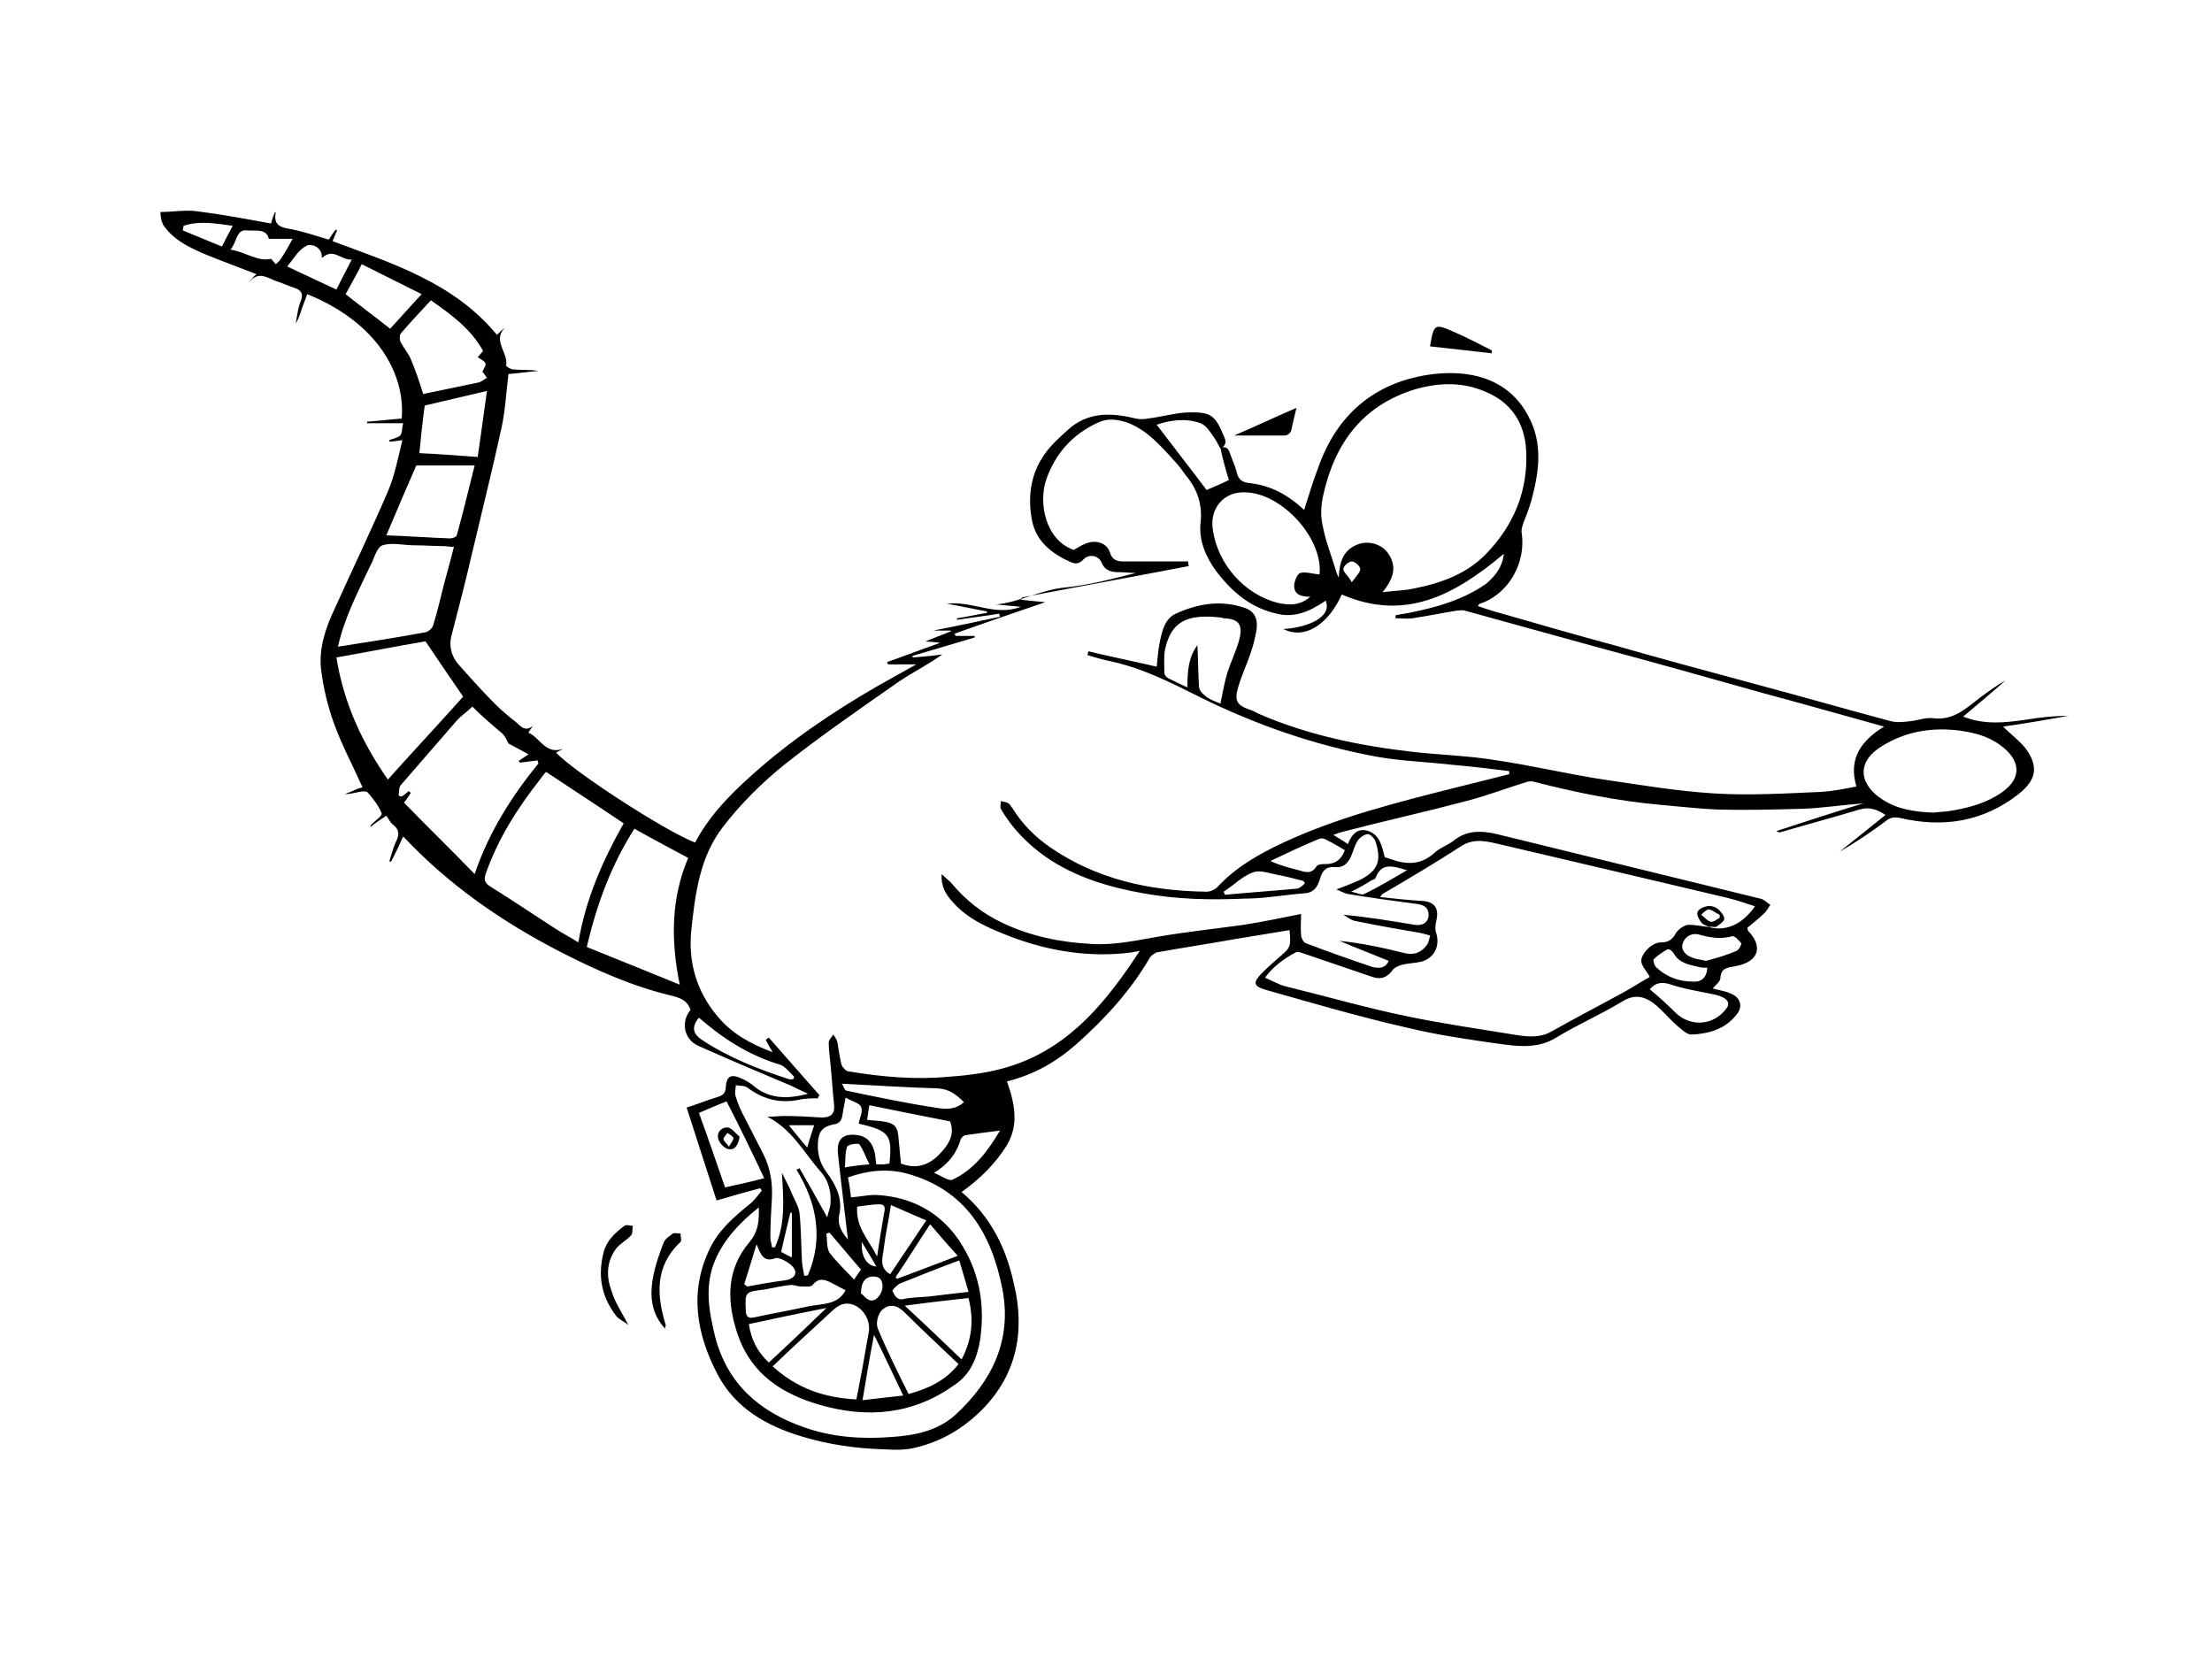 <?xml version="1.0" encoding="utf-8"?>
<!-- Generator: Adobe Illustrator 17.1.0, SVG Export Plug-In . SVG Version: 6.00 Build 0)  -->
<!DOCTYPE svg PUBLIC "-//W3C//DTD SVG 1.1//EN" "http://www.w3.org/Graphics/SVG/1.1/DTD/svg11.dtd">
<svg version="1.1" id="Layer_1" xmlns="http://www.w3.org/2000/svg" xmlns:xlink="http://www.w3.org/1999/xlink" x="0px" y="0px"
	 viewBox="0 0 288 216" enable-background="new 0 0 288 216" xml:space="preserve">
<g>
	<path d="M20.9,27.6c1.6,0,3.2-0.3,4.7-0.1c3.2,0.4,6.4,1,9.7,1.6c0.1-0.5,0.3-1,0.5-1.5c0,0,0.1,0.1,0.1,0.1
		c-0.3,1.5,0.5,1.9,1.8,2.1c1.7,0.3,3.4,0.9,5.1,1.4c0.3-0.5,0.6-0.9,0.9-1.3c0.1,0,0.1,0.1,0.2,0.1c-0.2,0.4-0.4,0.9-0.6,1.4
		c7.8,2.9,15.8,5.4,21.4,12.2c0.3-0.3,0.6-0.6,1-0.9c-1.6,1.7,0.5,3.2,0.2,4.9c0,0.1,0.6,0.5,0.9,0.5c1.1,0.1,2.2,0,3.3,0.2
		c-1.3,0.1-2.6,0.3-3.9,0.4c-0.3,2.4-0.4,4.7-0.9,7c-1.2,5.5-2.6,11.1-3.9,16.6c-0.8,3.5-1.7,6.9-2.6,10.4c-0.4,1.4,0,2.7,0.8,3.7
		c1.6,1.8,3.2,3.6,4.9,5.3c0.9,0.9,1.9,1.7,2.9,2.5c0.6,0.6,1.1,1,2,0.3c-0.2,0.3-0.4,0.5-0.6,0.9c1.5,0.6,2.2,2.9,4.5,2.1
		c-0.3,0.2-0.6,0.3-0.9,0.5c2.6,2.7,14.4,10.3,18.1,11.7c1.8-3.4,4.4-6.1,7.3-8.7c5-4.5,10.6-8.3,16.5-11.7c1.6-0.9,3.2-1.8,5-2.8
		c-1.4,0-2.6,0-3.7,0c0-0.1-0.1-0.2-0.1-0.3c2.3-0.8,4.6-1.7,6.9-2.5c-0.5-0.1-1.1-0.1-1.9-0.2c1.3-0.5,2.3-0.9,3.3-1.3
		c0,0,0-0.1,0-0.1c-0.7,0-1.3,0-2.3,0c3.1-0.6,5.9-1.2,8.7-1.8c0-0.1-0.1-0.3-0.1-0.4c-1.8,0.3-3.6,0.5-5.5,0.8c0-0.1,0-0.2,0-0.2
		c1.3-0.2,2.6-0.5,3.9-0.7c0-0.1,0-0.2,0-0.2c-1.7-0.3-3.5-0.7-5.2-1c3.3-0.4,6.3,1.7,9.6,0.4c-1.1-0.1-2.1-0.2-3.2-0.3
		c3.1-0.3,5.8-1.9,8.9-2.2c3.1-0.3,6.1-1.1,9.3-1.9c-0.7,0-1.4-0.1-2.1-0.1c-1,0-1.9-0.1-2.4-1.3c-0.4-0.9-1.6-1.1-2.3-0.4
		c-0.9,1-1.6,0.4-2.5,0c-2.3-1.2-3.9-2.8-4.3-5.4c-0.5-3.1,0-5.9,1.8-8.4c0.8-1.1,1.9-2.1,2.9-3c2.6-2.4,5.7-2.3,8.9-1.5
		c0.5,0.1,1,0.1,1.5,0c1.7-0.2,3.4-0.7,5.1-0.8c3.2-0.1,3.7,0.3,4.9,3.2c0.3,0.7,0.2,1.1-0.5,1.5c-0.3-0.5-0.5-1-0.8-1.4
		c-0.5-0.7-1-1.6-1.8-1.9c-1.9-0.7-4-0.4-5.7,0.2c2.2,2.9,4.4,5.7,6.5,8.5c0.9-0.4,1.9-0.8,2.9-1.3c-0.4-1.3-0.8-2.7-1.1-4.2
		c0.6-0.2,1,0,1.2,0.6c0.3,0.9,0.7,1.7,0.9,2.5c0.2,1,0.7,1.4,1.7,1.5c2.8,0.3,5.1,1.6,7.1,3.5c0.6-1.9,1.2-3.9,1.9-5.7
		c2.4-6.7,7.2-10.8,14.2-11.9c5.3-0.8,10.5,0.4,13.1,5.4c1.9,3.5,1.4,7.2,0.4,10.9c-0.3,1.1-0.7,2.1-1.1,3.1c-0.1,0.3-0.2,0.7-0.2,1
		c0.7,4.4-2,8.3-5.4,9.4c-0.1,0-0.1,0.1-0.3,0.3c0.9,0.3,1.7,0.6,2.5,0.8c5.2,1.5,10.4,3,15.6,4.4c5.9,1.7,11.9,3.3,17.8,4.9
		c6,1.6,11.9,3.3,17.9,4.9c0.8,0.2,1.7,0.1,2.5,0c1-0.1,2-0.5,2.9-0.4c2.8,0.4,4.5-1.4,6.5-2.9c1-0.7,1.9-1.4,3-2
		c-1.8,1.6-3.6,3.1-5.5,4.7c2.8,1.1,5.4,0.8,8.2,0.4c1.8-0.3,3.6-0.5,5.5-0.5c-2.8,0.5-5.6,1-8.5,1.4c1,1,2.1,1.8,2.9,2.8
		c1.8,2.4,1.4,4.2-0.9,6c-4.6,3.6-9.8,4.4-15.4,3.1c-0.9-0.2-1.4,0-2,0.5c-1.9,1.4-3.8,2.7-5.9,3.9c2-1.6,3.9-3.1,6-4.8
		c-1.1-0.7-2.1-1.1-3.4-0.7c-3.3,1-6.7,1.9-10.1,2.9c-0.2,0.1-0.5,0.1-0.7-0.1c3.7-1.2,7.3-2.4,11.3-3.6c-2.8,0.2-5.3,0.6-7.8,0.7
		c-3.7,0.1-7.5,0.2-11.2,0.1c-2.4-0.1-4.9-0.4-7.3-0.6c-5.6-0.5-11.1-1.6-16.5-3c-0.3-0.1-0.7-0.1-1,0c-2.6,0.8-5.2,1.8-7.9,2.5
		c-5.3,1.4-10.7,2.6-16.1,4c-0.3,0.1-0.7,0.2-1.2,0.4c0.7,0.4,1.3,0.8,1.9,1.2c0.4-1.1,1.1-2,2.3-1.8c1.9,0.4,2.1,2.1,2.5,3.5
		c0.3,0.1,0.6,0.2,0.9,0.3c2,0.7,3.8,0.7,5.5-0.8c0.7-0.7,1.7-1,2.5-1.6c1.7-1.4,3.6-1.4,5.7-0.9c11.4,2.8,22.9,5.6,34.3,8.4
		c0.5,0.1,0.8,0.5,1.3,0.8c-0.3,0.4-0.5,0.9-0.9,1.2c-0.6,0.6-1.4,1.2-2.1,1.8c0,0.1,0.1,0.3,0.1,0.4c1.8,1.8,1.7,4-1.7,4.6
		c-1,0.2-1.8,0.2-1.9,1.5c0,0.5-0.6,0.9-1,1.4c0.7,0.2,1.5,0.3,2.2,0.6c1.4,0.5,1.8,1.7,0.9,2.8c-1.5,1.9-3.6,2.5-5.9,2.6
		c-0.6,0-1.4-0.8-2-1.3c-1-0.9-1.8-1.9-2.8-2.7c-1.3-1-2.6-1.3-4.2-0.3c-2.8,1.7-5.8,3-8.6,4.7c-2.1,1.3-4.4,1.2-6.7,0.9
		c-4.3-0.6-8.6-1.2-12.7-2.2c-6.2-1.4-12.3-3.2-18.3-4.9c-1.8-0.5-1.8-1-0.5-2.3c0.7-0.7,1.5-1.4,2.3-2.1c1.3-1.1,1.4-1.3,1.2-3.4
		c-2.4,0.4-4.9,0.8-7.3,1.2c-3.3,0.6-6.7,1.1-10,1.7c-0.3,0.1-0.7,0.4-0.9,0.7c-2.5,4.3-5.8,7.9-9.5,11.2c-2.6,2.3-5.5,4-9.1,4.9
		c1,2.8,1.6,5.6,0,8.3c-1.5,2.4-3.5,4.4-5.9,6.1c3.8,3.2,5.8,7.3,6.8,11.9c1.5,6.2,0.4,11.9-4.2,16.5c-2.3,2.3-5.1,4-8.3,4.8
		c-1.4,0.4-2.8,0.4-4.3,0.3c-3.7-0.1-7.3-0.6-10.9-1.7c-4.6-1.4-8.6-3.7-10.9-8.1c-2.7-5.2-3.7-10.7-1-16.3c1.2-2.5,3.2-4.2,5.3-5.9
		c0.6-0.5,1-1.1,1.5-1.7c-0.1-0.1-0.2-0.2-0.2-0.3c-1.9,0.5-3.7,1-5.7,1.6c-1.3-4.1-2.6-8-3.9-12.1c1.3-0.4,2.5-0.9,3.8-1.3
		c0.7-0.2,1.3-0.4,1.3-1.4c0.1-1.4,0.7-1.7,2-1.1c0.5,0.2,1,0.5,1.4,0.8c2,1.8,4.4,2,7.3,1.2c-0.9-0.4-1.5-0.7-2.1-1
		c-4-1.7-8.1-3.4-12.1-5.2c-2.1-0.9-2.3-3.3-1.1-4.7c-0.4-1.3-1.4-1.6-2.6-1.9c-5-1.2-9.7-3.3-14.2-5.6c-7.6-3.9-14.6-8.7-20.6-15.1
		c-0.5,1.1-1,2.2-1.6,3.3c-0.1,0-0.1,0-0.2-0.1c0.3-0.9,0.5-1.8,0.9-2.6c0.4-0.8,0.4-1.5-0.4-2.1c-0.4-0.3-0.6-0.8-0.9-1.2
		c-0.7,0.5-1.4,0.9-2.1,1.5c0.1-0.2,0.1-0.3,0.1-0.3c0.5-0.5,1.5-1.2,1.4-1.5c-0.4-1-1.1-1.9-1.8-2.7c-0.2-0.2-0.7-0.2-1.1-0.1
		c-0.6,0.1-1.2,0.3-1.9,0.3c0.4-0.2,0.8-0.3,1.2-0.5c0.4-0.2,0.8-0.3,1.1-0.4c-1.2-2.7-2.6-5.3-3.6-8c-0.9-2.4-1.5-4.9-1.8-7.4
		c-0.3-2.7,0.6-5.4,1.8-7.9c2.3-5.1,4.7-10.1,6.9-15.2c0.9-2.1,1.3-4.3,1.9-6.7c-0.8,0.1-1.2,0.2-1.7,0.2c0-0.1,0-0.1,0-0.2
		c0.5-0.2,1.1-0.3,1.4-0.6c0.3-0.3,0.2-0.9,0.4-1.6c-1.7,0-3.2,0-4.7,0c0-0.1,0-0.1,0-0.2c1.5-0.1,3-0.3,4.5-0.4
		c0.5-5.7-3.1-12.5-12.3-16.2c-0.2,0.6-0.5,1.3-0.7,1.9c-0.2,0.6-0.4,1.3-0.8,1.9c0.2-1,0.3-2.1,0.7-3c0.3-0.9,0-1.3-0.8-1.6
		c-0.9-0.3-1.8-0.7-2.7-1c-1.1-0.5-2.2-1.1-3.2,0.2c0.1-0.2,0.2-0.3,0.4-0.5c0.1-0.2,0.3-0.3,0.5-0.5c-2.3-0.9-4.5-1.7-6.7-2.6
		c-2.1-0.9-4.2-1.9-5.5-3.9C20.9,28.4,20.9,28,20.9,27.6z M222.5,120.7L222.5,120.7c2.2,0.6,4.3-0.3,6-2.7c-1.2-0.4-2.4-0.8-3.6-1.1
		c-9.7-2.3-19.5-4.6-29.3-6.9c-1.8-0.4-3.6-1-5.4,0.2c-3.4,2.2-6.8,4.2-10.2,6.2c-0.1,0.1-0.2,0.2-0.3,0.4c1.9,0.2,3.7,0.4,5.5,0.5
		c1.6,0.1,2.2,1,1.8,2.6c-0.1,0.5-0.2,1.1,0,1.6c0.5,1.6-0.2,3.2-1.9,3.7c-0.8,0.2-1.7,0.2-2.5,0.4c-0.4,0.1-0.9,0.3-1.2,0.6
		c-0.7,1-1.5,1.4-2.7,1c-2.9-1-5.9-2-8.8-3c-0.4-0.1-0.9-0.4-1.2-0.2c-1.5,0.8-2.9,1.8-4,3.3c1,0.4,1.8,0.9,2.6,1.1
		c5.3,1.3,10.5,2.8,15.8,3.9c4.8,1,9.7,1.7,14.6,2.5c1.4,0.2,2.9,0.3,4.3-0.5c3-1.7,6.1-3.3,9.2-5c1.3-0.7,2.5-1.5,3.6-2.1
		c-0.4-0.8-1-1.3-1.1-2c-0.1-1,1.4-2.5,2.5-2.5c1,0,1.5-0.3,2-1.2c0.3-0.5,1-1,1.6-1.1C220.6,120.4,221.6,120.6,222.5,120.7z
		 M195.8,72.1c-6.3,5.3-12.8,8.9-21.1,5.3c-1.8,4-4.9,5.9-7.6,4.5c3.1-0.2,6.4-1.5,5.5-3.7c-2.3,1.6-4.1,2.1-5.9,1.8
		c-3.7-0.7-6.2-2.8-8.4-5.7c-1.3-1.8-2.2-3.9-2-6.1c0.3-2.5-0.4-4.5-1.9-6.3c-0.5-0.7-1-1.4-1.6-2c-1.7-1.9-3.4-3.8-5.8-4.8
		c-1.4-0.5-2.7-0.7-4-0.1c-3.3,1.5-5.6,4-6.8,7.5c-1,3-0.1,7.8,3.6,9.1c0.5-0.3,1-0.6,1.5-0.8c1.4-0.6,2.8-0.1,3.2,1.1
		c0.3,1,0.9,1.2,1.8,1.2c2.8,0,5.6,0,8.4,0c0,0.2,0,0.4,0.1,0.6c-7.3,1.4-14.5,2.7-21.8,4.1c0,0.1,0,0.2,0,0.3
		c1,0.1,1.9,0.2,3.1,0.3c-4.1,1.4-7.9,2.7-11.8,4.1c0,0.1,0.1,0.2,0.1,0.3c0.8,0,1.7,0,2.5,0c0,0.1,0,0.1,0,0.2
		c-2.7,0.8-5.4,1.6-8.1,2.4c0,0.1,0,0.2,0.1,0.2c1.3-0.1,2.5-0.2,3.8-0.4c-1.8,1.3-3.8,2.3-5.6,3.5c-5,3.5-10.1,7-14.9,10.8
		c-3,2.4-5.8,5.2-8.1,8.2c-3,3.9-3.6,8.7-4.1,13.5c-0.4,4.1,0.7,7.9,3.4,11.1c1.9,2.3,4.3,3.6,7.2,4.7c-0.4-0.7-0.7-1.2-0.9-1.6
		c0.1-0.1,0.2-0.2,0.4-0.3c2.2,2.5,4.4,5,6.6,7.5c-0.1,0.1-0.2,0.3-0.2,0.4c-0.8,0-1.7,0-2.5,0.2c-2.5,0.5-4.7-0.1-6.7-1.6
		c-0.4-0.3-1-0.2-1.5-0.3c0,0.5-0.2,1,0,1.5c0.3,1,0.7,1.9,1.2,2.8c0.8,1.6,1.6,3.1,2.4,4.7c0.9,1.8,1.2,3.7,1.1,5.7
		c-0.1,1.7-0.2,3.4-0.2,5.2c0,0.4,0.2,0.8,0.2,1.2c0.1,0,0.3,0,0.4,0c1.4-3.1,1.1-6.3,0.9-9.7c0.5,1,1,1.9,1.3,2.7
		c0.4,0.9,0.9,1.7,1,2.6c0.2,1.9,0.2,3.9,0.3,5.9c0,0.7,0.2,1.5,0.3,2.2c0.2,0,0.4,0,0.5-0.1c2-4.7,1.2-9.3-1.5-13.7
		c0.1-0.1,0.3-0.1,0.4-0.2c1.2,2.1,2.4,4.2,3.6,6.4c0.1-0.5,0.3-1,0.4-1.5c0.2-1.7-0.2-3.3-1.3-4.5c-2.1-2.4-3.7-5.5-6.9-7.1
		c0.8,0,1.5-0.1,2.3-0.1c1.6,0,3.2,0.1,4.8,0.2c1.1,0,1.7-0.4,1.6-1.6c-0.2-1.9-0.3-3.7-0.5-5.6c-0.1-0.9-0.2-1.7-0.2-2.6
		c0-0.3,0.4-0.7,0.6-1c0.2,0.3,0.4,0.6,0.5,0.9c0.2,1,0.3,2.1,0.6,3.1c0.1,0.3,0.6,0.8,0.9,0.8c4.3,0.7,8.6,1.1,12.9,0.7
		c2.9-0.2,6-0.6,8.8-1.6c7.4-2.6,12-8.4,16.2-14.8c-0.4,0.1-0.7,0.1-1,0.2c-5.4,0.7-10.6-0.1-15.7-2c-2.8-1.1-5.6-2.2-7.7-4.6
		c-0.8-0.9-1.5-1.9-1.4-3.6c0.5,0.5,0.9,0.8,1.2,1.1c1.9,2.3,4.2,4.1,6.8,5.3c3.6,1.7,7.5,2.5,11.5,2.7c3.1,0.2,6-0.5,9-1
		c3.6-0.6,7.3-1,10.9-1.5c2.5-0.4,4.9-0.9,7.4-1.4c0,0.9-0.1,1.8,0,2.7c0,0.4,0.3,1,0.6,1.1c2.9,1.1,5.7,2.1,8.7,3.1
		c0.8,0.2,1.7,0.2,2.1-0.8c-2.2-0.9-4.3-1.7-6.4-2.6c2.9,0.3,5.7,0.9,8.5,1.6c1.2,0.3,2.2-0.1,2.9-1.1c0.2-0.3,0.3-0.8,0.4-1.2
		c-0.4-0.1-0.7-0.2-1.1-0.3c-2.9-0.5-5.8-1-8.7-1.6c-0.5-0.1-1-0.5-1.5-0.8c3.2,0.3,6.2,0.8,9.2,1.3c1.1,0.2,1.9-0.3,1.9-1.3
		c0-0.9-0.6-1.3-1.5-1.4c-3-0.4-6-0.8-9-1.3c-0.5-0.1-1-0.4-1.5-0.6c1.1-0.4,2.1-0.8,3-1.2c2.4-1.2,2.9-2.5,2.1-5
		c-0.1-0.4-0.7-1-1-1c-0.4,0-1,0.4-1.3,0.8c-0.4,0.6-0.6,1.4-0.9,2.1c-0.4,0.9-1,1.5-2.1,1.4c-1.1-0.1-1.6,0.4-1.9,1.4
		c-0.3,1-0.7,1.9-2,2c-2.6,0.2-5.3,0.7-7.9,0.7c-4.4,0.2-8.8,0.1-13.2-0.7c-4.5-0.8-8.8-2.1-12.6-4.7c-2.4-1.7-4.4-3.7-5.9-6.3
		c-0.1-0.2,0-0.6,0-1c0.3,0.1,0.7,0.1,1,0.3c0.2,0.1,0.3,0.4,0.5,0.6c1.3,2.1,2.9,3.7,4.9,5.1c6.1,4.2,13,5.7,20.4,5.8
		c0.5,0,1.1-0.3,1.4-0.6c2.4-2.6,5.4-4.3,8.6-5.8c7.1-3.3,14.7-5.2,22.2-7.1c2.4-0.6,4.8-1.2,7.2-1.8c0-0.1,0-0.2,0-0.4
		c-2.4-0.3-4.8-0.6-7.2-0.8c-3.4-0.4-6.9-0.5-10.2-1.1c-8-1.5-15.5-4.1-22.8-7.7c-3.8-1.9-7.5-3.8-11.7-4.7c-1-0.2-2-0.5-3-0.8
		c0-0.2,0.1-0.4,0.1-0.5c2.9,0.7,5.9,1.3,8.9,2c0.1-1.1,0.2-2.2,0.4-3.2c0.3-1.5,0.7-3.1,2.1-3.7c2.8-1.3,5.8-1.8,8.8-0.8
		c1.4,0.4,1.9,1.4,1.7,2.9c-0.2,1.2-0.5,2.3-0.9,3.4c-0.5,1.4-1.1,2.7-1.5,4.1c-0.5,1.7-0.2,2.3,1.5,2.9c0.4,0.1,0.7,0.3,1.1,0.5
		c6.4,2.8,13.2,4.2,20.2,5c3.6,0.4,7.3,0.5,10.9,1.1c4.7,0.7,9.3,1.8,13.9,2.5c4.8,0.7,9.5,1.5,14.3,1.8c4.7,0.3,9.4,0,14.1-0.2
		c1.5-0.1,3-0.4,4.5-0.7c-1.1-3.7,0.7-6,3.6-7.8c-5.4-1.5-10.7-3-15.9-4.4c-7.1-2-14.2-4-21.3-5.9c-5.8-1.6-11.6-3.2-17.4-4.8
		c-0.3-0.1-0.7,0-1,0c-1.9,0.3-3.8,0.7-5.8,1c-0.7,0.1-1.5,0-2.2,0c0-0.1,0-0.3,0-0.4c0.6-0.1,1.1-0.2,1.7-0.3
		c3.6-0.7,7.1-1.7,10.1-3.8C194.3,75.3,195.6,74.1,195.8,72.1z M180,77.1c1.6-0.2,2.9-0.2,4.2-0.5c3.5-0.7,6.8-1.9,9.3-4.5
		c3.6-3.7,5.5-8.3,5.2-13.5c-0.2-3.5-1.9-6.2-5.3-7.6c-3-1.3-6.1-1.2-9.2-0.3c-6.8,2.1-10.4,7-11.9,13.7c-0.3,1.3-0.4,2.7-0.1,4
		c0.4,2.1,1.2,4.1,1.8,6.1c0.1,0.3,0.2,0.5,0.3,0.7c0.1-2.1,0.6-3.7,2.7-4.4c1.4-0.4,2.9,0.1,3.7,1.2
		C181.9,73.7,181.5,75.3,180,77.1z M98.8,157.2c-2.5,2-4.5,4.1-5.7,6.9c-1.4,3.3-0.8,6.6,0,9.9c1.6,6.2,5.8,9.8,11.5,11.8
		c3.6,1.3,7.5,1.6,11.4,1.3c3.1-0.2,6.1-0.8,8.4-2.9c4.8-4.4,7.4-9.8,6.1-16.4c-1.4-7.2-4.8-12.9-12.4-15c-2.6-0.7-5.2-0.4-7.7,0.5
		c0.2,0.9,0.3,1.8,0.4,2.6c1.3-0.1,2.5-0.4,3.6-0.3c4.3,0.3,7.9,2.2,10.4,5.8c2.7,4,3.5,8.4,2.8,13.1c-0.4,2.3-1.2,4.4-3.3,5.8
		c-5.4,3.9-11.4,4.4-17.6,2.6c-4.8-1.4-8.8-3.9-10.6-9c-1.5-4.3-1.6-8.6,1.5-12.2c1-1.2,1.2-2.4,1.2-3.8
		C98.8,157.8,98.8,157.7,98.8,157.2z M71.1,100.5c-0.3,0.3-0.5,0.6-0.8,1c-2.9,3.7-5.4,7.6-7,12.1c-0.3,0.8-0.3,1.3,0.5,1.8
		c2.9,1.8,5.7,3.7,8.5,5.5c0.9,0.6,1.9,1.1,3,1.8c1-5.8,3.2-10.7,5.9-15.5C77.8,104.9,74.4,102.7,71.1,100.5z M61.5,92
		c-0.7,0.7-1.5,1.2-2.1,1.9c-2.4,2.8-4.8,5.5-7.2,8.3c-0.3,0.3-0.2,0.9-0.3,1.4c0.1,0,0.2,0.1,0.4,0.1c0.3-0.2,0.6-0.4,0.9-0.7
		c0.1,0.1,0.2,0.2,0.3,0.2c-0.2,0.3-0.4,0.7-0.9,1.3c2.9,3,6,6,9.2,9.3c1.9-5.6,4.9-10.2,8.3-14.4c0-0.1-0.1-0.2-0.1-0.4
		c-0.8,0.1-1.5,0.2-2.3,0.3c-0.1-0.1-0.1-0.2-0.2-0.2c0.4-0.3,0.8-0.5,1.3-0.9c-0.9-0.5-1.7-0.9-2.6-1.4c-0.2-0.4-0.4-0.9-0.8-1.3
		C64.1,94.4,62.8,93.3,61.5,92z M50.5,101.5c3.3-3.7,6.6-7.2,9.8-10.8c-1.5-2.2-3.1-4.5-4.9-7.2c-3.6,0.6-7.6,1.4-11.6,2.1
		C44.8,91.8,47.3,96.9,50.5,101.5z M251.7,105.8c0.8-0.1,1.7-0.1,2.7-0.3c2.2-0.4,4.3-1,6.2-2.3c3-2.1,2.2-4.5-0.2-6.2
		c-1.6-1.2-3.4-1.6-5.4-1.9c-3.5-0.4-6.8,0.1-9.9,2c-3.8,2.3-2.7,5.3,0,7C247.1,105.4,249.3,105.7,251.7,105.8z M76.4,123.3
		c4,1.6,7.9,3.2,12.1,4.9c-1.2-5.9-1.1-11.3,1.1-16.5c-2.4-1.3-4.7-2.5-7-3.8C79.6,112.6,77.7,117.7,76.4,123.3z M171.8,74.8
		c0.5-4.6-4.8-10.6-9.7-10.7c-2.7-0.1-4.6,2-4.2,4.8c0.6,4.5,4.1,8.5,8.5,9.6c1.4,0.3,2.8,0.4,4.2-0.8c-1.2,0-2.1-0.3-2.1-1.4
		c0-0.6,0.4-1.6,0.8-1.7C169.9,74.4,170.8,74.7,171.8,74.8z M44,84.2c3.9-0.6,7.7-1.2,11.5-1.9c0.3-0.1,0.8-0.5,0.9-0.9
		c0.6-1.9,1-3.8,1.5-5.7c0.4-1.4,0.8-2.9,1.2-4.5c-0.6,0-1-0.1-1.4-0.1c-1.2,0-2.4-0.1-3.7-0.1c-1.4,0-3-0.4-4.2,0
		c-0.8,0.3-1.1,1.8-1.6,2.7C48,74,48,74.2,47.9,74.3C46.4,77.5,44.8,80.6,44,84.2z M111.5,182.2c0.6-3,1.1-5.8,1.6-8.7
		c0.4-2.1-1.5-4.2-3.4-3.7c-0.6,0.2-1.2,0.7-1.7,1.2c-2.5,2.3-4.9,4.5-7.4,6.9C103.8,180.8,107.4,182,111.5,182.2z M56.1,39.1
		c-1.4,1.5-2.7,2.9-3.9,4.3c-0.2,0.2-0.2,0.9,0,1.2c0.4,0.8,1,1.4,1.3,2.2c0.6,1.4,1.1,2.9,1.6,4.5c2.4-0.5,4.8-1,7.2-1.5
		c0.4-0.1,0.7-0.4,1.1-0.6c-0.2-0.3-0.4-0.6-0.6-0.8c0.2-0.4,0.5-0.8,0.4-1.1c-0.1-0.3-0.6-0.5-1-0.8c0.2-0.2,0.4-0.5,0.7-0.8
		C61.3,42.8,58.8,41,56.1,39.1z M54.2,60.6c-1.3,3-2.6,6-3.9,9.1c2.8,0.1,5.6,0.3,8.3,0.4c0.3,0,0.9-0.2,0.9-0.5
		c0.8-2.9,1.5-5.8,2.3-9C59.2,60.6,56.7,60.6,54.2,60.6z M158.9,91.6c0.3-1.4,0.5-2.7,0.9-4c0.4-1.3,1-2.5,1.4-3.8
		c0.8-2.5,0.1-3.2-1.8-3.3c-0.2,0-0.3-0.1-0.5-0.1c-4.3-0.5-6.4,0.5-7.2,4.1c-0.2,1-0.1,2-0.1,3.1c0,0.3,0.3,0.6,0.5,0.7
		c0.8,0.4,1.6,0.8,2.5,1.2c0-2,0.1-3.9,1.3-5.5c0.1,1.8,0.1,3.6,0.2,5.3c0,0.4,0.3,0.9,0.6,1.1C157.3,91,158.1,91.3,158.9,91.6z
		 M124.8,177.6c-2.4-2.3-4.8-4.5-7.1-6.8c-0.9-0.9-2-1.1-2.9-0.2c-0.5,0.5-0.8,1.7-0.5,2.4c1.2,2.9,2.6,5.7,4,8.5
		C120.8,180.8,123.1,179.8,124.8,177.6z M62.2,59.5c0.4-2.9,0.8-5.6,1.2-8.6c-2.9,0.7-5.6,1.3-8.1,1.9C55,55,54.8,56.9,54.6,59
		C57,59.1,59.5,59.3,62.2,59.5z M112.9,145.8c0.7,0.1,1.3,0.1,2,0.2c1.6,0.2,2,0.7,2.1,2.3c0.1,1.1,0.2,2.2,0.3,3.2
		c1.9,0.7,3.4,0.3,4.8-1c1.3-1.3,2.3-2.7,1.6-4.5c-3.6-0.7-7.1-1.4-10.5-2.1C113.1,144.4,113,145,112.9,145.8z M110.1,142.9
		c-0.2,1-0.3,1.6-0.4,2.2c-0.1,0.8-0.4,1.2-1.2,1.3c-1.4,0.3-1.9,0.9-2,2.3c-0.1,1.4,0.2,2.7,1.1,3.9c1.2,1.6,2.1,3.4,1.7,5.4
		c-0.4,1.6,0.5,2.6,1.1,3.4c-0.4-3.6-0.9-7.4-1.3-11.2c-0.2-1.9,0.7-2.7,2.6-2.4c1.3,0.2,1.9,1.1,2.2,2.3c0.1,0.5,0.1,1,0.2,1.5
		c0.3,0,0.6,0,0.9,0c0.3,0,0.5-0.1,0.8-0.1c0.4-3.7,0-4.3-4-5.2c0.1-0.7,0.6-1.6,0.3-2.2C111.9,143.6,110.9,143.4,110.1,142.9z
		 M99.5,153.4c-1.6-3.4-3.2-6.7-4.9-10c-1.3,0.5-2.4,1-3.6,1.5c1.2,3.3,2.3,6.5,3.4,9.7C96.1,154.2,97.7,153.9,99.5,153.4z M45,38.3
		c2,1.6,3.9,3,5.8,4.5c1.3-1.4,2.6-2.9,4.1-4.5c-2.6-1.3-5.2-2.6-7.8-3.9C46.4,35.8,45.7,37,45,38.3z M110.1,168
		c-0.6-0.3-1.3-0.7-1.9-1c-0.8-0.4-1.6-0.7-2.4,0.3c-0.2,0.3-1,0.2-1.5,0.2c-0.4,0-0.9-0.2-1.3-0.2c-1.2,0.1-2.3,0.4-3.5,0.6
		c-2.5,0.3-2.5,0.3-2.4,2.7c0,0.9,0.4,1.1,1.2,0.9c2.3-0.5,4.6-0.9,6.9-1.4C107,169.7,109,170,110.1,168z M117.8,170
		c2.6,2.4,5,4.7,7.4,7c1.4-2.7,1.6-5.2,0.9-8C123.4,169.3,120.7,169.6,117.8,170z M214.8,128.8c1.2,1,2.3,2,3.3,3
		c1.9,1.9,4.9,1.8,6.6-0.4c0.5-0.6,0.4-1.1-0.3-1.5c-0.4-0.2-0.7-0.3-1.1-0.4c-1.9-0.4-3.9-0.7-5.7-1.3
		C216.4,127.8,215.6,127.9,214.8,128.8z M100.1,177.4c2.5-2.3,4.9-4.6,7.5-7.1c-3.6,0.7-6.9,1.4-10.1,2.1
		C97.8,174.4,98.6,176,100.1,177.4z M124.9,164.1c-2.7,1-5.2,2-7.7,3c-0.4,0.2-1.1,0.9-1,1c0.3,0.6,0.6,1.3,1.6,1
		c1-0.2,2.1-0.2,3.2-0.3c1.6-0.2,3.3-0.4,5.1-0.6C125.7,166.8,125.3,165.5,124.9,164.1z M109.6,141.1c0.2,0.2,0.3,0.8,0.6,0.9
		c3.8,0.8,7.6,1.6,11.5,2.2c1.2,0.2,2.6,0.4,3.8-0.7c-1-1-1.9-1.7-3.4-1.8C118,141.6,113.9,141.3,109.6,141.1z M120.6,158.9
		c-1.6-0.7-3-1.3-4.6-2c-0.3,2-0.7,3.7-0.9,5.4c-0.1,1.2-0.8,2.7,0.8,3.6C117.4,163.7,118.9,161.4,120.6,158.9z M37.4,34.7
		c2.3,1.1,4.3,2,6.4,3c0.6-1.2,1.2-2.4,2-3.9c-1.4,0.1-2.4-1.6-3.9-0.2c0.1-1.6-1.6-1.9-2-1.6C38.9,32.5,38.2,33.7,37.4,34.7z
		 M121.6,152.7c1,0.4,1.9,1.1,2.4,0.9c2.8-1.3,4.6-3.7,6.2-6.4c-1.7,0.2-3.1,0.4-4.5,0.6c-0.2,0-0.5,0.3-0.6,0.5
		C124.6,150,123.6,151.5,121.6,152.7z M175.1,110.7c-0.8-0.5-1.5-0.9-2.3-1.3c-0.3-0.2-0.7-0.3-1-0.2c-2.2,0.9-4.3,1.9-6.4,2.9
		c1.3,0.6,2.5,0.9,3.7,1.2c0.9,0.3,1.7,0.5,2.3-0.5c0.2-0.3,0.8-0.3,1.2-0.3C173.8,112.5,174.6,112,175.1,110.7z M116.6,166.3
		c0.1,0.1,0.1,0.1,0.2,0.2c2.6-1,5.1-1.9,7.9-3c-1.3-1.4-2.4-2.7-3.6-4.1C119.5,161.8,118.1,164.1,116.6,166.3z M112.3,182.3
		c1.8-0.2,3.4-0.4,5.3-0.6c-1.3-2.7-2.4-5.1-3.8-7.9C113.2,176.8,112.8,179.4,112.3,182.3z M103.3,140.5c0-0.1,0.1-0.2,0.1-0.3
		c-0.6-0.6-1.2-1.4-1.9-1.6c-4-1.2-7.4-3.4-10.5-6.1c-1,1.2-0.8,2.1,0.4,2.9c3.5,2.3,7.3,3.8,11.3,5.1
		C102.9,140.6,103.1,140.5,103.3,140.5z M222.1,125.1c1.2-0.3,2.6-0.7,4-1.3c0.3-0.1,0.7-0.9,0.6-1c-0.3-0.4-0.9-1-1.2-0.9
		c-1.4,0.4-2.8,0.2-4.2-0.2c-1-0.3-1.9,0.2-2.2,1.1c-0.3,0.8,0.3,1.6,1.3,1.9C220.8,124.9,221.3,124.9,222.1,125.1z M38.1,31.1
		c-1.2,0-2.1,0-3.1,0c-0.3-1.4-1.8-1-2.8-1.1c-1.5-0.2-1.3,1.5-2.2,2.5c2,0.3,3.5,1.6,5.3,1.2c0.2,0.2,0.4,0.5,0.6,0.7
		c0.2-0.2,0.5-0.4,0.6-0.6C37.1,32.9,37.5,32.2,38.1,31.1z M96.9,167.2c0.1,0.1,0.3,0.2,0.4,0.3c1.6-0.3,3.3-0.6,4.9-0.8
		c1.3-0.2,1.8-1,0.9-1.9c-0.5-0.5-1.6-1.1-2.1-1c-1.6,0.6-1.9-0.4-2.5-1.8C97.9,164,97.4,165.6,96.9,167.2z M169.9,115
		c-0.1-0.1-0.1-0.2-0.2-0.3c-1.1-0.3-2.3-0.6-3.4-0.8c-1.1-0.2-2.3-0.7-3.2-0.3c-1.4,0.5-2.5,1.7-3.8,2.5c0.1,0.1,0.1,0.3,0.2,0.4
		c3.1-0.3,6.2-0.5,9.3-0.8C169.2,115.7,169.6,115.3,169.9,115z M222.3,126c-0.4,0-0.8,0-1.1-0.1c-1.3-0.3-2.6-0.5-3.3-1.8
		c-0.2-0.3-0.6-0.6-0.8-0.5c-0.7,0.4-1.3,0.8-1.8,1.3c-0.1,0.1,0.1,0.9,0.4,1.1c1.3,1.2,2.9,1.8,4.7,1.8
		C221.5,127.9,222.2,127.3,222.3,126z M114.2,163.6c0.3-2.1,0.6-3.8,0.9-5.6c0.1-0.5,0.3-1.2-0.6-1.2c-1,0-2,0.2-2.9,0.3
		C111.4,159.8,113.1,161.4,114.2,163.6z M30.3,29.4c-2.2-0.3-4.3-0.7-6.4,0c0,0.2-0.1,0.4-0.1,0.6c1.7,0.7,3.4,1.4,5.1,2.1
		C29.4,31.1,29.8,30.3,30.3,29.4z M108,160.5c-0.1,0-0.3,0.1-0.4,0.1c0.1,0.8,0,1.8,0.4,2.5c0.9,1.2,2.1,2.3,3.2,3.5
		c0.4-0.6,0.6-0.9,0.9-1.3C110.7,163.7,109.4,162.1,108,160.5z M175.9,116.1c0.7,0.1,1.4,0.5,1.7,0.3c1.9-0.9,3.7-2,5.6-3.1
		c-1.8-0.5-3.3-1.1-4.1,1c-0.1,0.2-0.3,0.2-0.5,0.3C177.8,115.1,177,115.6,175.9,116.1z M113.2,151.6c-0.5-1-0.8-1.9-1.3-2.6
		c-0.2-0.2-1.5,0-1.6,0.3c-0.3,0.8-0.2,1.7-0.3,2.7C111.1,151.8,111.9,151.7,113.2,151.6z M112.1,168.4c0.3,0.2,0.7,0.8,1.2,0.9
		c0.8,0.2,1.6-0.9,1.6-1.8c0-0.8-0.3-1.3-1.2-1.3C112.7,166.2,112.1,166.9,112.1,168.4z M102.7,146.5c0.9,1.1,1.6,2,2.4,2.9
		c0.3-1.1,0.6-1.9,0.9-2.9C104.9,146.5,104,146.5,102.7,146.5z M103.1,163.7c0-2,0-3.9,0-5.8c-0.1,0-0.1,0-0.2,0
		c-0.4,1.7-0.8,3.3-1.2,5.1C102.1,163.2,102.6,163.5,103.1,163.7z M176,75.8c0.6-0.8,1.1-1.3,1.1-1.7c0-0.4-0.7-1-1.1-1
		c-0.4,0-1.1,0.6-1.1,1C174.9,74.5,175.5,74.9,176,75.8z M112.2,161.7c-0.1,2,0.7,3.1,1.9,3.2C113.5,163.8,112.9,162.9,112.2,161.7z
		"/>
	<path d="M81.8,172.5c-0.5-0.4-1.2-0.7-1.6-1.2c-1.9-2.5-2.4-5.2-1.6-8.3c0.4-1.5,1.5-2.5,2.7-3.4c0.2-0.2,0.7,0,1.1,0
		c-0.1,0.4,0,0.9-0.2,1.2c-0.6,0.7-1.5,1.1-2,1.8c-1.2,1.6-1.3,3.6-0.6,5.4C80,169.5,81,170.9,81.8,172.5z"/>
	<path d="M194.2,46c-2.6-0.3-5.2-0.6-8-0.9c0,0.1,0,0,0-0.1c0.5-2.9,0.6-2.9,3.3-1.7c1.6,0.7,3.1,1.5,4.7,2.3
		C194.3,45.8,194.2,45.9,194.2,46z"/>
	<path d="M86.6,173c-2-2.2-2-4.6-1.5-7.1c0.3-1.4,0.8-2.8,1.3-4.1c0.2-0.5,0.7-0.8,1.2-1.2c0.2-0.1,0.6,0,1,0c0,0.4,0.2,0.9,0,1.1
		c-3.4,3.2-3.1,7-1.9,10.9C86.6,172.6,86.6,172.7,86.6,173z"/>
	<path d="M160.7,56.7c2.8-1.2,5.3-2.4,8.1-3.6c-0.3,1.2-0.5,2.1-0.7,3c-0.1,0.3-0.5,0.6-0.8,0.6C165.3,56.7,163.2,56.7,160.7,56.7z"
		/>
	<path d="M222.5,120.7c-0.3-0.2-0.8-0.3-1-0.6c-0.3-0.4-0.6-1-0.5-1.3c0.1-0.4,0.7-0.7,1.2-0.8c0.4-0.1,1,0,1.4,0.3
		c0.4,0.3,0.9,0.9,0.9,1.3c0,0.4-0.7,0.8-1.1,1.1C223.1,120.7,222.8,120.6,222.5,120.7C222.5,120.6,222.5,120.7,222.5,120.7z
		 M223.9,119.5c0-0.1,0-0.3,0-0.4c-0.5-0.2-0.9-0.6-1.4-0.7c-0.3,0-0.7,0.4-1,0.7c0.4,0.3,0.8,0.8,1.2,0.9
		C223.1,120.1,223.5,119.7,223.9,119.5z"/>
	<path d="M96.3,148c-0.2,1.2-0.7,1.8-1.5,1.6c-0.5-0.1-1.2-0.8-1.3-1.4c-0.2-0.8,0.5-1.5,1.3-1.4C95.3,146.9,95.8,147.6,96.3,148z
		 M94.9,149.3c0.3-0.5,0.6-0.9,0.6-1.1c-0.1-0.3-0.5-0.5-0.8-0.7c-0.2,0.3-0.5,0.6-0.5,0.8C94.2,148.6,94.6,148.8,94.9,149.3z"/>
</g>
</svg>
